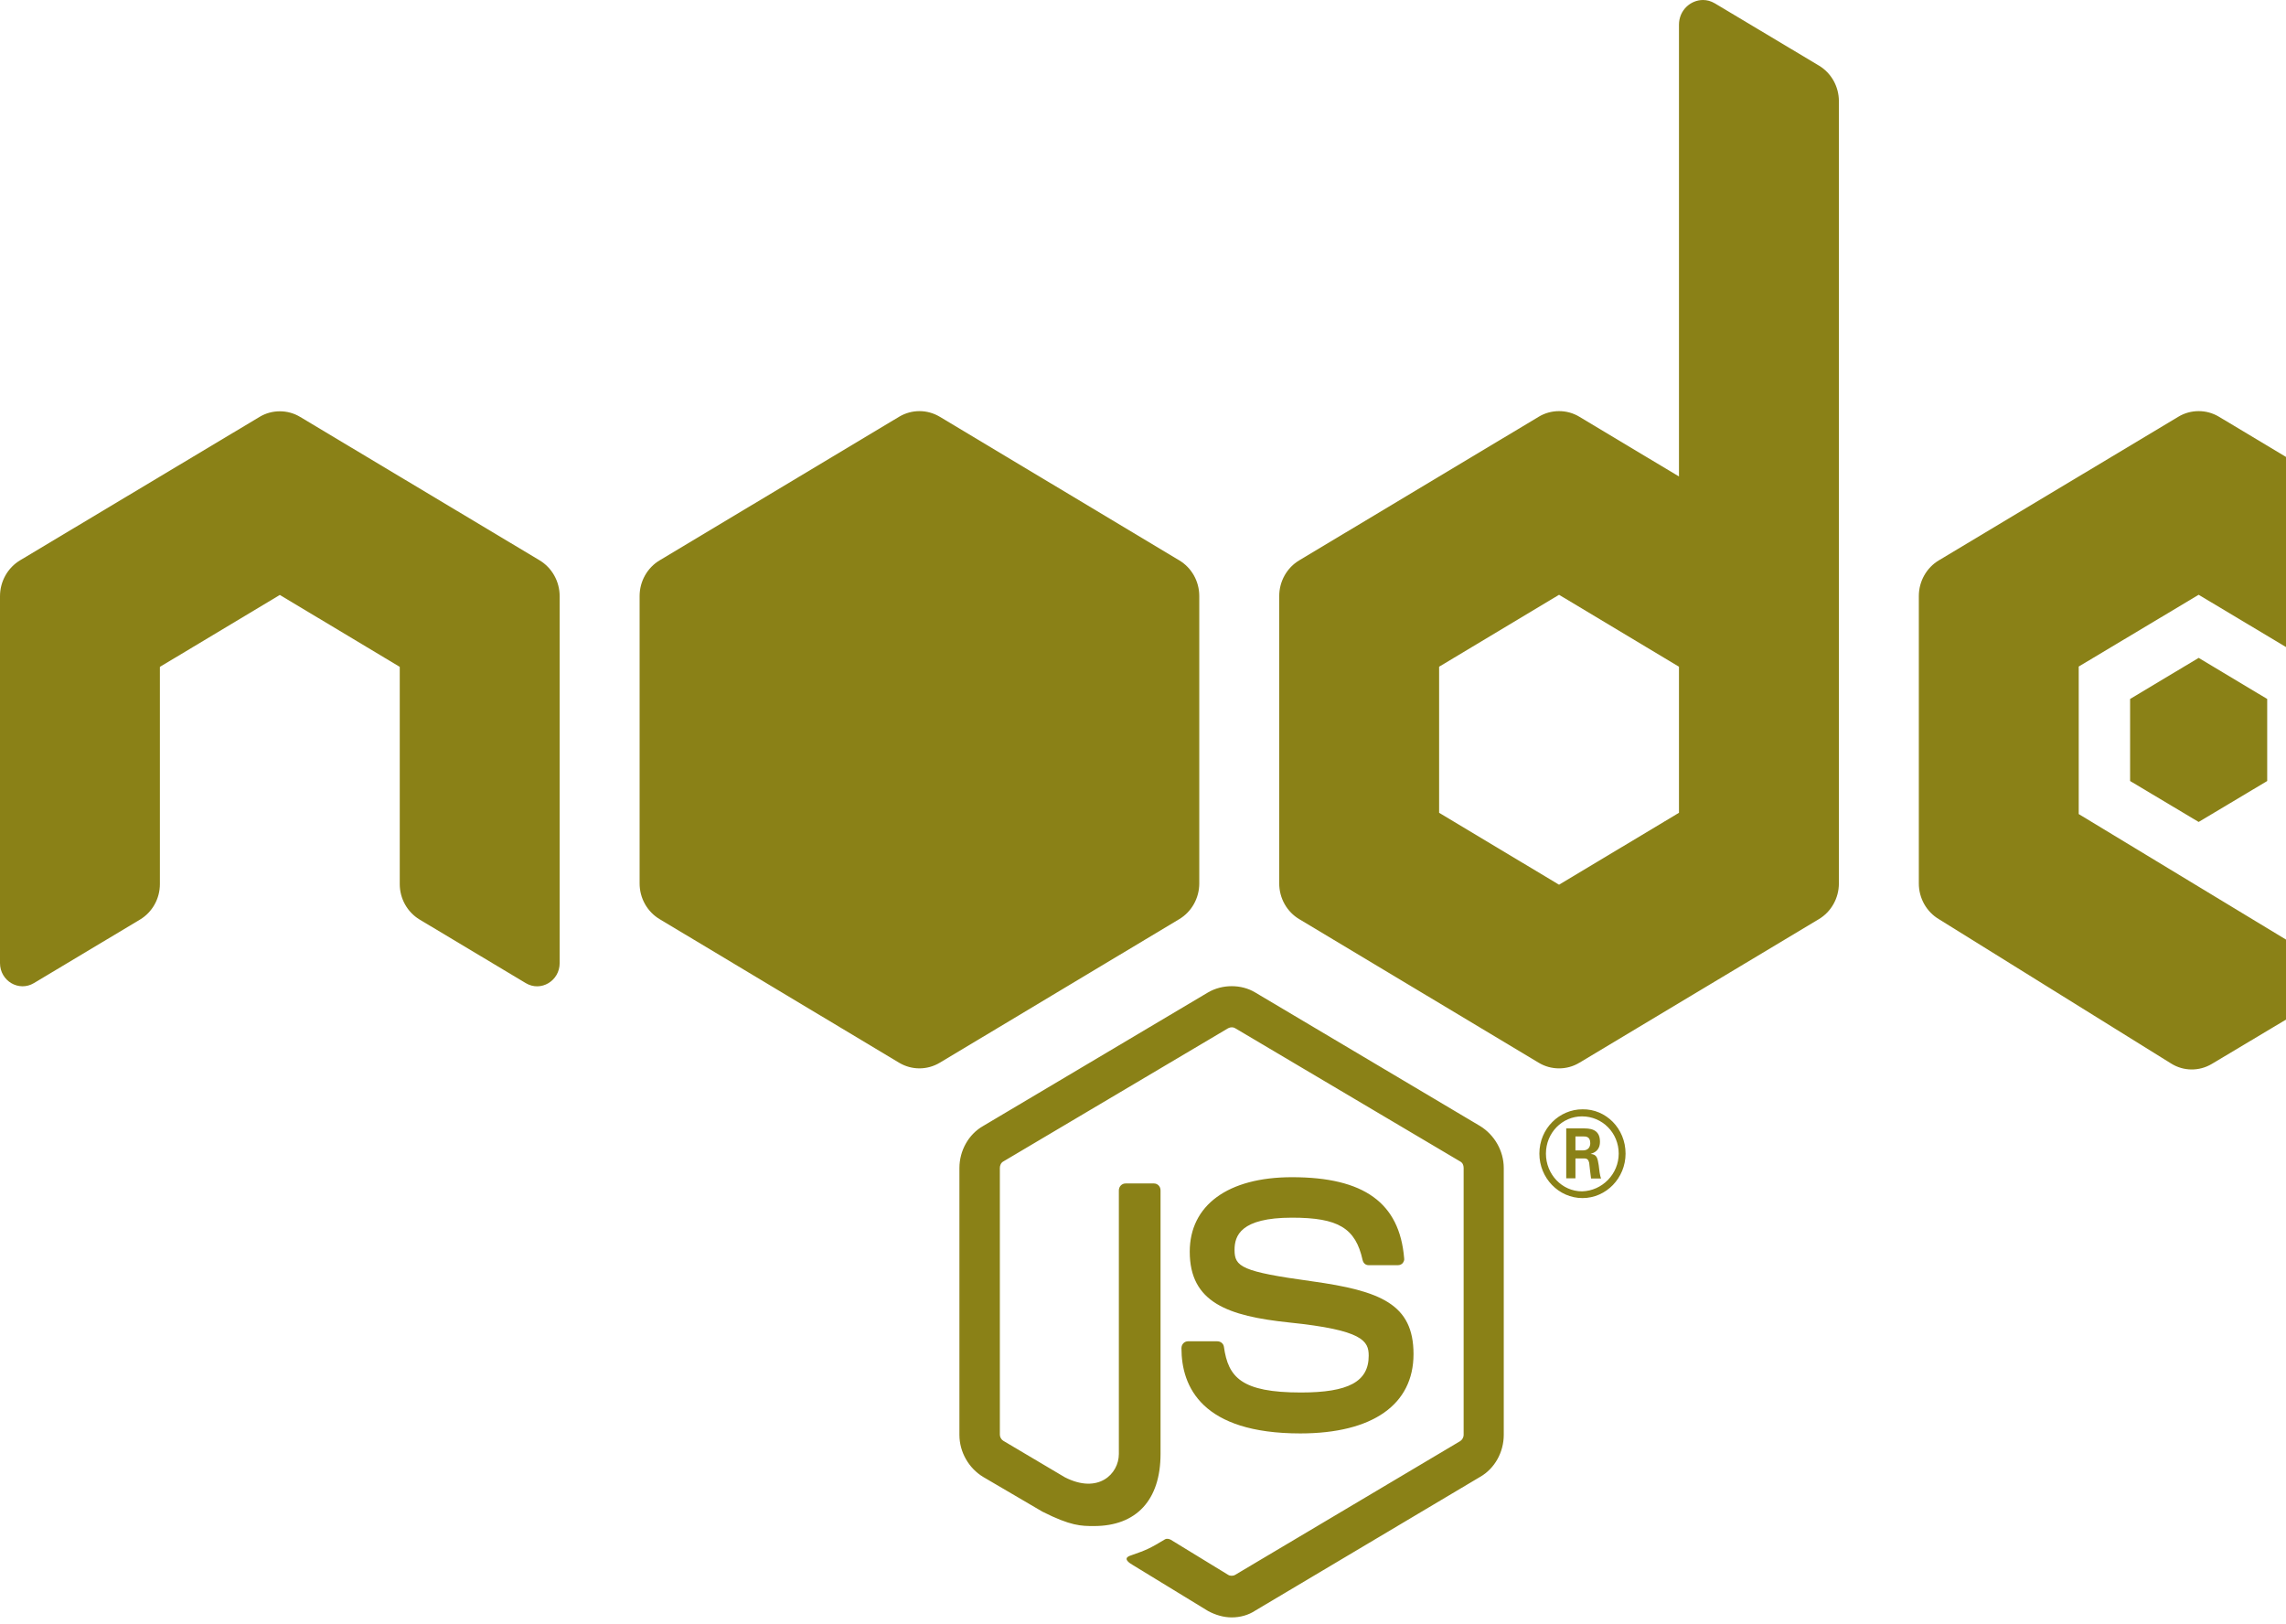 <svg width="107" height="76" viewBox="0 0 107 76" fill="none" xmlns="http://www.w3.org/2000/svg">
<path d="M79.713 0C79.125 0 78.587 0.484 78.587 1.157V22.302L73.924 19.506C73.632 19.329 73.303 19.243 72.974 19.243C72.644 19.243 72.315 19.329 72.023 19.506L60.819 26.224C60.235 26.57 59.876 27.211 59.876 27.899V41.35C59.876 42.042 60.235 42.679 60.819 43.025L72.023 49.743C72.315 49.92 72.644 50.006 72.974 50.006C73.303 50.006 73.632 49.92 73.924 49.743L85.129 43.025C85.713 42.679 86.072 42.038 86.072 41.35V34.624V27.899V4.734C86.072 4.049 85.716 3.419 85.143 3.073L80.268 0.158C80.085 0.05 79.9 0 79.713 0ZM43.036 19.243C42.707 19.243 42.379 19.331 42.086 19.506L30.881 26.224C30.297 26.57 29.938 27.211 29.938 27.899V41.35C29.938 42.042 30.297 42.679 30.881 43.025L42.086 49.743C42.673 50.093 43.398 50.093 43.986 49.743L55.191 43.025C55.775 42.679 56.134 42.038 56.134 41.35V27.899C56.134 27.207 55.775 26.57 55.191 26.224L43.986 19.506C43.692 19.331 43.364 19.243 43.036 19.243ZM102.912 19.243C102.582 19.243 102.253 19.329 101.961 19.506L90.757 26.224C90.173 26.57 89.814 27.211 89.814 27.899V41.35C89.814 42.042 90.173 42.679 90.757 43.025L101.625 49.78C102.209 50.146 102.942 50.149 103.533 49.795L108.876 46.602C109.43 46.275 109.433 45.449 108.876 45.114L97.298 38.103V31.198L102.912 27.839L108.525 31.198V36.007C108.525 36.65 109.05 36.748 109.402 36.533C110.817 35.679 115.081 33.137 115.081 33.137C115.654 32.794 116.009 32.161 116.009 31.476V27.899C116.009 27.207 115.65 26.57 115.067 26.224L103.862 19.506C103.566 19.329 103.241 19.243 102.912 19.243ZM13.098 19.251C12.768 19.251 12.44 19.337 12.148 19.514L0.943 26.224C0.359 26.574 0 27.215 0 27.907V45.077C0 45.915 0.883 46.435 1.586 46.016L6.556 43.04C7.129 42.694 7.484 42.064 7.484 41.38V31.213L13.098 27.847L18.711 31.213V41.38C18.711 42.064 19.067 42.694 19.64 43.04L24.61 46.016C25.313 46.439 26.196 45.915 26.196 45.077V27.907C26.196 27.215 25.837 26.574 25.253 26.224L14.048 19.514C13.756 19.337 13.427 19.251 13.098 19.251ZM72.974 27.84L78.587 31.206V34.624V38.043L72.974 41.41L67.36 38.043V31.206L72.974 27.84ZM102.912 30.793L99.703 32.716V36.556L102.912 38.472L106.12 36.556V32.716L102.912 30.793ZM57.654 46.159C57.269 46.159 56.88 46.255 56.543 46.452L46.018 52.703C45.326 53.096 44.907 53.868 44.907 54.672V67.16C44.907 67.964 45.344 68.721 46.018 69.129L48.788 70.752C50.117 71.425 50.605 71.428 51.207 71.428C53.191 71.428 54.321 70.209 54.321 68.054V55.716C54.321 55.528 54.179 55.393 54.014 55.393H52.684C52.5 55.393 52.37 55.547 52.37 55.716V68.054C52.37 68.989 51.408 69.948 49.84 69.144L46.961 67.438C46.867 67.38 46.8 67.264 46.8 67.153V54.664C46.8 54.553 46.852 54.422 46.961 54.364L57.486 48.127C57.598 48.069 57.725 48.069 57.815 48.127L68.347 54.364C68.456 54.422 68.508 54.533 68.508 54.664V67.153C68.508 67.284 68.437 67.395 68.347 67.453L57.815 73.712C57.721 73.77 57.576 73.77 57.486 73.712L54.796 72.067C54.725 72.028 54.611 72.006 54.54 72.044C53.796 72.494 53.647 72.553 52.954 72.796C52.771 72.853 52.522 72.969 53.049 73.269L56.543 75.403C56.891 75.591 57.272 75.704 57.654 75.704C58.054 75.704 58.443 75.592 58.75 75.388L69.275 69.129C69.968 68.736 70.386 67.964 70.386 67.16V54.672C70.386 53.868 69.949 53.115 69.275 52.703L58.75 46.452C58.423 46.255 58.039 46.159 57.654 46.159ZM74.07 51.922C72.996 51.922 72.053 52.815 72.053 53.996C72.053 55.138 72.959 56.077 74.07 56.077C75.181 56.077 76.087 55.138 76.087 53.996C76.087 52.815 75.163 51.903 74.07 51.922ZM74.048 52.253C74.999 52.253 75.766 53.023 75.766 53.996C75.766 54.95 74.995 55.739 74.048 55.762C73.116 55.762 72.36 54.969 72.36 53.996C72.36 53.023 73.12 52.253 74.048 52.253ZM73.31 52.816V55.153H73.741V54.221H74.143C74.308 54.221 74.347 54.293 74.384 54.424C74.384 54.443 74.453 55.049 74.472 55.16H74.94C74.888 55.049 74.849 54.729 74.83 54.537C74.778 54.236 74.761 54.03 74.45 54.011C74.615 53.953 74.889 53.863 74.889 53.432C74.889 52.813 74.365 52.816 74.092 52.816L73.31 52.816ZM73.741 53.192H74.106C74.219 53.192 74.435 53.188 74.435 53.507C74.435 53.638 74.38 53.849 74.085 53.846H73.741V53.192ZM60.475 55.1C57.47 55.1 55.688 56.417 55.688 58.587C55.688 60.965 57.473 61.6 60.351 61.901C63.794 62.255 64.064 62.764 64.064 63.456C64.064 64.672 63.115 65.177 60.892 65.177C58.104 65.177 57.49 64.466 57.288 63.043C57.27 62.893 57.139 62.78 56.974 62.78H55.607C55.443 62.78 55.3 62.914 55.3 63.103C55.3 64.919 56.263 67.093 60.87 67.093C64.249 67.089 66.162 65.743 66.162 63.381C66.162 61.042 64.629 60.42 61.389 59.969C58.111 59.519 57.785 59.293 57.785 58.504C57.785 57.85 58.054 56.994 60.475 56.994C62.642 56.994 63.449 57.481 63.779 58.978C63.816 59.128 63.918 59.218 64.064 59.218H65.431C65.52 59.218 65.597 59.182 65.65 59.128C65.706 59.055 65.742 58.98 65.723 58.887C65.506 56.302 63.847 55.1 60.475 55.1Z" fill="#8A8117"/>
</svg>
